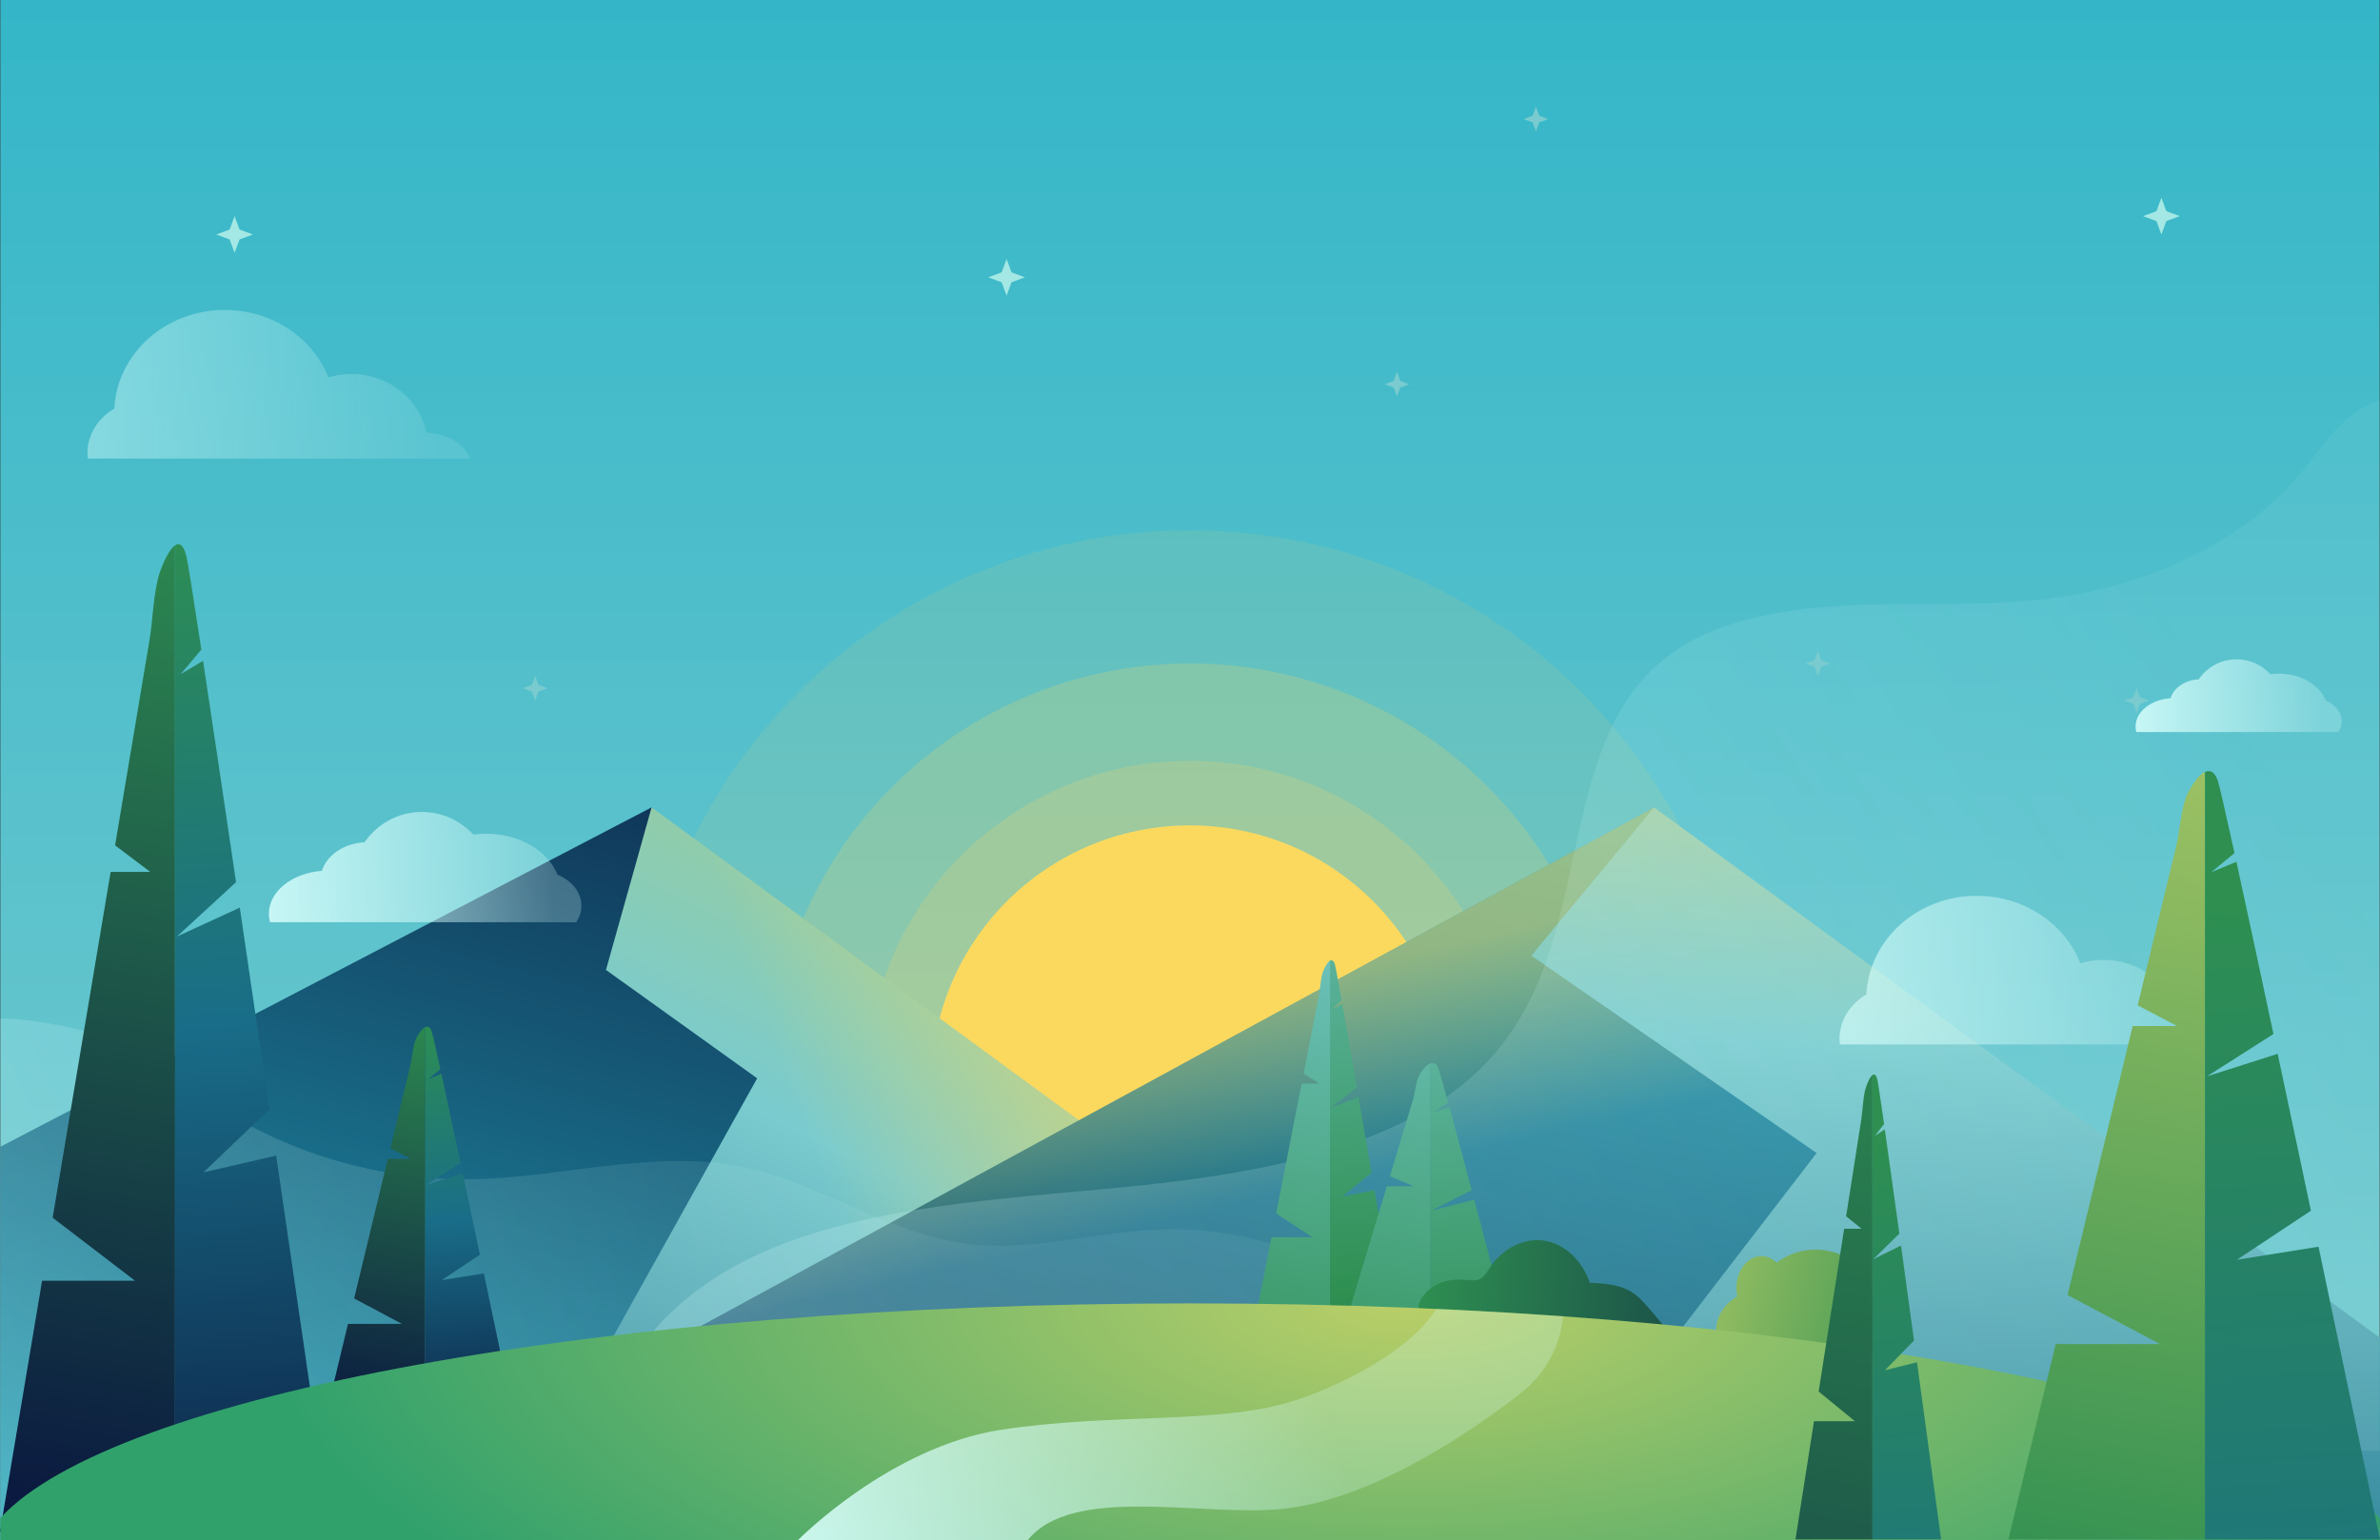<?xml version="1.0" encoding="iso-8859-1"?>
<!-- Generator: Adobe Illustrator 23.0.0, SVG Export Plug-In . SVG Version: 6.00 Build 0)  -->
<svg version="1.1" xmlns="http://www.w3.org/2000/svg" xmlns:xlink="http://www.w3.org/1999/xlink" x="0px" y="0px"
	 width="1251.36px" height="810px" viewBox="0 0 1251.36 810" enable-background="new 0 0 1251.36 810" xml:space="preserve">
<rect x="0" y="0" width="1251.36" height="810" fill="#333333" stroke="none"/>
<g id="Layer_1">
</g>
<g id="Mountain_Sunrise">
	<linearGradient id="SVGID_1_" gradientUnits="userSpaceOnUse" x1="625.68" y1="-9" x2="625.68" y2="810.108">
		<stop  offset="0" style="stop-color:#33B6C8"/>
		<stop  offset="1" style="stop-color:#79CBCF"/>
	</linearGradient>
	<polygon fill="url(#SVGID_1_)" points="1251.18,0 1251.18,810 0.18,810 0.18,0 	"/>
	<g>
		<defs>
			<rect id="SVGID_2_" x="0.18" y="0" width="1251.18" height="809.538"/>
		</defs>
		<clipPath id="SVGID_3_">
			<use xlink:href="#SVGID_2_"  overflow="visible"/>
		</clipPath>
		<g clip-path="url(#SVGID_3_)">
			<circle fill="#FBDB5F" cx="625.68" cy="570.206" r="136.13"/>
			<circle opacity="0.2" fill="#FBDB5F" cx="625.68" cy="570.206" r="170.088"/>
			<circle opacity="0.2" fill="#FBDB5F" cx="625.68" cy="570.206" r="221.32"/>
			<circle opacity="0.1" fill="#FBDB5F" cx="625.68" cy="570.206" r="291.32"/>
		</g>
	</g>
	<g>
		<linearGradient id="SVGID_4_" gradientUnits="userSpaceOnUse" x1="419.149" y1="316.862" x2="246.822" y2="949.267">
			<stop  offset="0" style="stop-color:#0B1A40"/>
			<stop  offset="0.532" style="stop-color:#196D88"/>
			<stop  offset="0.997" style="stop-color:#33B6C8"/>
		</linearGradient>
		<polygon fill="url(#SVGID_4_)" points="0.18,603.081 342.605,424.589 650,721 0.18,810 		"/>
		<linearGradient id="SVGID_5_" gradientUnits="userSpaceOnUse" x1="675.934" y1="357.992" x2="387.824" y2="940.555">
			<stop  offset="0" style="stop-color:#BBCF68"/>
			<stop  offset="0.5" style="stop-color:#79CBCF"/>
			<stop  offset="1" style="stop-color:#196D88"/>
		</linearGradient>
		<polygon fill="url(#SVGID_5_)" points="783.583,747.723 342.605,424.589 318.606,510.085 398.102,567.082 274.896,788.161 		"/>
		<linearGradient id="SVGID_6_" gradientUnits="userSpaceOnUse" x1="583.828" y1="578.684" x2="436.219" y2="631.88">
			<stop  offset="0" style="stop-color:#FBDB5F"/>
			<stop  offset="1" style="stop-color:#FBDB5F;stop-opacity:0"/>
		</linearGradient>
		<polygon opacity="0.5" fill="url(#SVGID_6_)" points="783.583,747.723 342.605,424.589 318.606,510.085 398.102,567.082 
			274.896,788.161 		"/>
	</g>
	<g>
		<linearGradient id="SVGID_7_" gradientUnits="userSpaceOnUse" x1="665.53" y1="1055.576" x2="819.784" y2="335.344">
			<stop  offset="0" style="stop-color:#0B1A40"/>
			<stop  offset="0.532" style="stop-color:#196D88"/>
			<stop  offset="0.997" style="stop-color:#33B6C8"/>
		</linearGradient>
		<polygon fill="url(#SVGID_7_)" points="293.675,738.074 869.646,424.589 1177.042,721 527.222,810 		"/>
		<linearGradient id="SVGID_8_" gradientUnits="userSpaceOnUse" x1="710.578" y1="620.079" x2="686.563" y2="513.999">
			<stop  offset="0" style="stop-color:#FBDB5F;stop-opacity:0"/>
			<stop  offset="1" style="stop-color:#FBDB5F"/>
		</linearGradient>
		<polygon opacity="0.5" fill="url(#SVGID_8_)" points="293.675,738.074 869.646,424.589 1177.042,721 527.222,810 		"/>
		<linearGradient id="SVGID_9_" gradientUnits="userSpaceOnUse" x1="1053.041" y1="192.302" x2="1014.028" y2="916.567">
			<stop  offset="0" style="stop-color:#FBDB5F"/>
			<stop  offset="0.5" style="stop-color:#79CBCF"/>
			<stop  offset="1" style="stop-color:#196D88"/>
		</linearGradient>
		<polygon fill="url(#SVGID_9_)" points="1251.36,703.559 869.646,424.589 805.15,502.586 955.142,606.375 815.866,787.475 
			1002.004,778.304 1251.36,802.31 		"/>
	</g>
	<g>
		<defs>
			
				<rect id="SVGID_10_" x="220.68" y="-220.5" transform="matrix(4.488860e-11 -1 1 4.488860e-11 220.68 1030.68)" width="810" height="1251"/>
		</defs>
		<clipPath id="SVGID_11_">
			<use xlink:href="#SVGID_10_"  overflow="visible"/>
		</clipPath>
		<g clip-path="url(#SVGID_11_)">
			<linearGradient id="SVGID_12_" gradientUnits="userSpaceOnUse" x1="-161.725" y1="825.172" x2="478.85" y2="611.357">
				<stop  offset="0" style="stop-color:#D9FFFC"/>
				<stop  offset="1" style="stop-color:#D9FFFC;stop-opacity:0.25"/>
			</linearGradient>
			<path opacity="0.25" fill="url(#SVGID_12_)" d="M62.704,548.414c16.526,7.388,30.48,19.372,45.425,29.586
				c41.488,28.354,91.99,43.298,142.226,42.086c46.631-1.124,93.516-15.679,139.244-6.481
				c41.392,8.326,77.664,35.492,119.576,40.588c34.322,4.173,68.626-6.931,103.193-7.661c76.443-1.613,143.91,46.47,205.037,92.4
				c-142.972,16.876-286.887,25.758-430.849,26.593c-39.982,0.232-80.035-0.154-119.861,3.381
				c-30.623,2.718-60.991,7.744-91.263,13.102c-77.404,13.699-154.42,29.595-230.922,47.664
				c-2.204,0.521,3.696-186.178,5.884-203.397c2.574-20.257,2.273-74.27,20.249-85.167C-9.253,528.92,42.931,539.574,62.704,548.414
				z"/>
			
				<linearGradient id="SVGID_13_" gradientUnits="userSpaceOnUse" x1="352.983" y1="1062.225" x2="1232.901" y2="433.73" gradientTransform="matrix(1 0.032 -0.032 1 15.767 -26.606)">
				<stop  offset="0" style="stop-color:#D9FFFC"/>
				<stop  offset="1" style="stop-color:#D9FFFC;stop-opacity:0.25"/>
			</linearGradient>
			<path opacity="0.25" fill="url(#SVGID_13_)" d="M413.253,653.548c57.379-21.244,123.965-23.562,187.793-30.277
				c63.828-6.715,130.987-20.115,172.179-56.433c50.9-44.879,47.518-110.266,67.164-167.341c7.565-21.979,19.66-44.06,42.735-58.8
				c25.306-16.166,60.344-21.311,94.005-22.545c33.661-1.234,67.776,0.839,100.904-3.427
				c55.724-7.176,106.077-33.078,134.361-69.117c11.685-14.888,22.94-33.267,45.876-36.542
				c29.241-4.174,52.064,19.377,62.234,40.343c28.397,58.543,26.077,122.051,23.404,183.802
				c-3.935,90.886-7.883,181.908-22.393,272.051c-2.285,14.197-5.244,29.118-17.174,40.228
				c-14.958,13.93-41.263,18.773-65.468,17.23s-47.221-8.469-70.289-14.363c-59.699-15.252-122.281-23.968-185.051-25.771
				c-22.666-0.651-45.611-0.383-67.465,3.767c-37.739,7.167-69.454,25.281-104.508,37.686
				c-73.156,25.889-158.524,26.135-239.936,19.871c-40.76-3.136-81.307-7.787-122.019-11.276
				c-21.112-1.809-42.267-3.368-63.469-4.211c-11.326-0.45-50.672,3.798-58.876-1.284c-18.814-11.655,5.518-53.602,14.352-64.723
				C358.238,681.491,383.985,664.384,413.253,653.548z"/>
		</g>
	</g>
	<linearGradient id="SVGID_14_" gradientUnits="userSpaceOnUse" x1="922.73" y1="510.194" x2="1151.111" y2="510.194">
		<stop  offset="0" style="stop-color:#D9FFFC"/>
		<stop  offset="1" style="stop-color:#D9FFFC;stop-opacity:0.25"/>
	</linearGradient>
	<path opacity="0.75" fill="url(#SVGID_14_)" d="M1168.185,549.279c-2.692-7.695-11.857-13.405-22.838-13.615
		c-3.384-17.532-19.754-30.835-39.454-30.835c-4.204,0-8.255,0.608-12.063,1.731c-8.222-20.701-29.509-35.452-54.482-35.452
		c-31.176,0-56.612,22.986-58.045,51.845c-8.524,5.055-14.125,13.586-14.125,23.26c0,1.036,0.069,2.058,0.194,3.065H1168.185z"/>
	<g>
		<linearGradient id="SVGID_15_" gradientUnits="userSpaceOnUse" x1="101.54" y1="272.004" x2="135.108" y2="841.283">
			<stop  offset="0" style="stop-color:#2E8F51"/>
			<stop  offset="0.468" style="stop-color:#196D88"/>
			<stop  offset="1" style="stop-color:#0B1A40"/>
		</linearGradient>
		<path fill="url(#SVGID_15_)" d="M92,805.535c41.771,0,82,0,82,0s-13.304-91.832-28.791-197.817L107,616.535l34.648-33.173
			c-5.176-35.375-10.496-71.641-15.566-106.044L93,492.535l31.105-28.617c-6.614-44.815-12.701-85.742-17.347-116.393L95,354.535
			l10.857-12.944c-4.257-27.983-7.142-46.197-7.857-49.056c-1.565-6.259-3.764-7.256-6-5.697V805.535z"/>
		<linearGradient id="SVGID_16_" gradientUnits="userSpaceOnUse" x1="143.385" y1="261.09" x2="42.536" y2="791.172">
			<stop  offset="0" style="stop-color:#2E8F51"/>
			<stop  offset="1" style="stop-color:#0B1A40"/>
		</linearGradient>
		<path fill="url(#SVGID_16_)" d="M92,286.838c-3.863,2.695-7.838,13.029-8.845,17.095c-2.69,10.863-2.778,22.14-4.621,33.134
			c-3.336,19.901-6.672,39.8-10.008,59.7c-2.672,15.936-5.343,31.872-8.015,47.807L79,458.535H58.172
			C48.01,519.148,37.849,579.761,27.688,640.374L71,673.535H22.129c-7.376,44-14.752,88-22.129,132c0,0,46.899,0,92,0V286.838z"/>
	</g>
	<g>
		<linearGradient id="SVGID_17_" gradientUnits="userSpaceOnUse" x1="234.602" y1="533.779" x2="248.2" y2="764.394">
			<stop  offset="0" style="stop-color:#2E8F51"/>
			<stop  offset="0.468" style="stop-color:#196D88"/>
			<stop  offset="1" style="stop-color:#0B1A40"/>
		</linearGradient>
		<path fill="url(#SVGID_17_)" d="M223.527,749.49c24.241,0,47.588,0,47.588,0s-7.721-37.054-16.709-79.819l-22.174,3.558
			l20.107-13.385c-3.004-14.274-6.091-28.907-9.034-42.789l-19.198,6.14l18.052-11.547c-3.838-18.083-7.371-34.597-10.067-46.964
			l-6.823,2.828l6.301-5.223c-2.47-11.291-4.145-18.641-4.56-19.794c-0.908-2.526-2.184-2.928-3.482-2.299V749.49z"/>
		<linearGradient id="SVGID_18_" gradientUnits="userSpaceOnUse" x1="238.861" y1="528.574" x2="197.587" y2="745.522">
			<stop  offset="0" style="stop-color:#2E8F51"/>
			<stop  offset="1" style="stop-color:#0B1A40"/>
		</linearGradient>
		<path fill="url(#SVGID_18_)" d="M223.527,540.196c-2.242,1.087-4.549,5.257-5.133,6.898c-1.561,4.383-1.612,8.933-2.682,13.37
			c-1.936,8.03-3.872,16.059-5.808,24.089c-1.55,6.43-3.101,12.86-4.651,19.29l10.729,5.633h-12.088
			c-5.897,24.457-11.794,48.915-17.691,73.372l25.136,13.38h-28.362c-4.281,17.754-8.561,35.508-12.842,53.262
			c0,0,27.217,0,53.391,0V540.196z"/>
	</g>
	<g>
		<linearGradient id="SVGID_19_" gradientUnits="userSpaceOnUse" x1="698.308" y1="377.881" x2="732.454" y2="956.975">
			<stop  offset="0" style="stop-color:#79CBCF"/>
			<stop  offset="0.524" style="stop-color:#2E8F51"/>
			<stop  offset="1" style="stop-color:#0B1A40"/>
		</linearGradient>
		<path fill="url(#SVGID_19_)" d="M699.276,700.268c18.38,0,36.082,0,36.082,0s-5.854-34.528-12.669-74.377l-16.813,3.315
			l15.246-12.473c-2.277-13.301-4.618-26.936-6.85-39.871l-14.557,5.722l13.687-10.76c-2.91-16.85-5.589-32.238-7.633-43.762
			l-5.174,2.635l4.777-4.867c-1.873-10.521-3.143-17.37-3.457-18.444c-0.689-2.353-1.656-2.728-2.64-2.142V700.268z"/>
		<linearGradient id="SVGID_20_" gradientUnits="userSpaceOnUse" x1="726.167" y1="452.532" x2="614.561" y2="1039.156">
			<stop  offset="0" style="stop-color:#79CBCF"/>
			<stop  offset="0.524" style="stop-color:#2E8F51"/>
			<stop  offset="1" style="stop-color:#0B1A40"/>
		</linearGradient>
		<path fill="url(#SVGID_20_)" d="M699.276,505.245c-1.7,1.013-3.449,4.899-3.892,6.428c-1.184,4.084-1.223,8.324-2.033,12.458
			c-1.468,7.483-2.936,14.964-4.404,22.446c-1.176,5.992-2.351,11.983-3.527,17.975l8.135,5.249h-9.165
			c-4.471,22.79-8.942,45.579-13.414,68.369l19.059,12.468h-21.505c-3.246,16.543-6.492,33.087-9.737,49.63c0,0,20.637,0,40.482,0
			V505.245z"/>
	</g>
	<g>
		<linearGradient id="SVGID_21_" gradientUnits="userSpaceOnUse" x1="760.729" y1="430.656" x2="795.069" y2="1013.042">
			<stop  offset="0" style="stop-color:#79CBCF"/>
			<stop  offset="0.524" style="stop-color:#2E8F51"/>
			<stop  offset="1" style="stop-color:#0B1A40"/>
		</linearGradient>
		<path fill="url(#SVGID_21_)" d="M752.07,754.311c28.264,0,55.485,0,55.485,0s-9.002-34.528-19.482-74.377l-25.854,3.315
			l23.444-12.473c-3.502-13.301-7.102-26.936-10.533-39.871l-22.384,5.722l21.047-10.76c-4.475-16.85-8.594-32.238-11.738-43.762
			l-7.956,2.635l7.346-4.867c-2.88-10.521-4.833-17.37-5.316-18.444c-1.059-2.353-2.547-2.728-4.06-2.142V754.311z"/>
		<linearGradient id="SVGID_22_" gradientUnits="userSpaceOnUse" x1="777.884" y1="455.023" x2="663.999" y2="1053.631">
			<stop  offset="0" style="stop-color:#79CBCF"/>
			<stop  offset="0.524" style="stop-color:#2E8F51"/>
			<stop  offset="1" style="stop-color:#0B1A40"/>
		</linearGradient>
		<path fill="url(#SVGID_22_)" d="M752.07,559.288c-2.614,1.013-5.303,4.899-5.985,6.428c-1.82,4.084-1.88,8.324-3.127,12.458
			c-2.258,7.483-4.515,14.964-6.772,22.446c-1.808,5.992-3.615,11.983-5.423,17.975l12.51,5.249H729.18
			c-6.876,22.79-13.751,45.579-20.627,68.369l29.307,12.468h-33.069c-4.991,16.543-9.982,33.087-14.973,49.63c0,0,31.734,0,62.252,0
			V559.288z"/>
	</g>
	
		<linearGradient id="SVGID_23_" gradientUnits="userSpaceOnUse" x1="745.868" y1="680.33" x2="1008.188" y2="680.33" gradientTransform="matrix(0.987 0.066 -0.067 0.998 56.148 -53.02)">
		<stop  offset="0" style="stop-color:#2E8F51"/>
		<stop  offset="1" style="stop-color:#0B1A40"/>
	</linearGradient>
	<path fill="url(#SVGID_23_)" d="M755.69,675.356c5.015-2.441,10.549-2.664,15.891-2.206c2.26,0.194,4.637,0.48,6.723-0.655
		c2.289-1.245,3.757-3.934,5.344-6.283c6.763-10.01,17.989-15.426,28.474-13.738c10.485,1.688,19.843,10.418,23.738,22.144
		c8.202,0.369,16.809,0.88,23.716,6.015c2.873,2.136,5.315,4.985,7.733,7.811c1.413,1.652,2.826,3.303,4.24,4.955
		c2.902,3.392,5.897,6.957,7.203,11.582c-22.298,2.706-45.017,5.39-66.789-0.095c-13.211-3.328-25.892-9.63-39.391-10.893
		c-6.096-0.57-20.036,2.356-24.995-2.432C741.875,686.053,751.06,677.61,755.69,675.356z"/>
	<linearGradient id="SVGID_24_" gradientUnits="userSpaceOnUse" x1="851.027" y1="667.309" x2="1028.706" y2="710.573">
		<stop  offset="0" style="stop-color:#BBCF68"/>
		<stop  offset="1" style="stop-color:#2E8F51"/>
	</linearGradient>
	<path fill="url(#SVGID_24_)" d="M987.532,687.091c-1.067-16.695-15.398-29.919-32.929-29.919c-7.741,0-14.854,2.585-20.482,6.901
		c-2.222-2.184-4.997-3.497-8.018-3.497c-7.272,0-13.167,7.526-13.167,16.809c0,1.557,0.179,3.058,0.489,4.489
		c-6.683,3.683-11.156,10.395-11.156,18.065c0,11.633,10.285,21.064,22.972,21.064c5.01,0,9.642-1.475,13.417-3.971
		c4.727,2.528,10.16,3.971,15.944,3.971c7.547,0,14.498-2.456,20.058-6.579c1.519,0.399,3.123,0.621,4.788,0.621
		c9.29,0,16.821-6.668,16.821-14.894C996.269,694.521,992.738,689.623,987.532,687.091z"/>
	
		<radialGradient id="SVGID_25_" cx="740.343" cy="681.471" r="603.913" gradientTransform="matrix(1 0 0 0.406 0 404.817)" gradientUnits="userSpaceOnUse">
		<stop  offset="0" style="stop-color:#BBCF68"/>
		<stop  offset="1" style="stop-color:#31A16C"/>
	</radialGradient>
	<path fill="url(#SVGID_25_)" d="M1251.18,798.309c-59.016-64.389-316.629-112.862-625.5-112.862S59.196,733.919,0.18,798.309V810
		h1251V798.309z"/>
	<g>
		<defs>
			<path id="SVGID_26_" d="M1251.18,798.309c-59.016-64.389-316.629-112.862-625.5-112.862S59.196,733.919,0.18,798.309V810h1251
				V798.309z"/>
		</defs>
		<clipPath id="SVGID_27_">
			<use xlink:href="#SVGID_26_"  overflow="visible"/>
		</clipPath>
		<linearGradient id="PATH_1_" gradientUnits="userSpaceOnUse" x1="376.871" y1="837.381" x2="693.771" y2="731.605">
			<stop  offset="0" style="stop-color:#D9FFFC"/>
			<stop  offset="1" style="stop-color:#D9FFFC;stop-opacity:0.25"/>
		</linearGradient>
		<path id="PATH" clip-path="url(#SVGID_27_)" fill="url(#PATH_1_)" d="M419.514,810c0,0,48.317-49.246,107.138-58.138
			c58.822-8.892,114.223-2.736,153.21-15.047c38.986-12.311,104.229-50.124,70.582-82.857c23.814,2.249,56.56,5.636,63.009,6.365
			s21.671,45.197-15.263,73.498s-83.445,55.66-124.483,59.764c-41.038,4.104-110.119-12.995-133.374,16.415
			C510.921,810,419.514,810,419.514,810z"/>
	</g>
	<g>
		<linearGradient id="SVGID_28_" gradientUnits="userSpaceOnUse" x1="1185.501" y1="473.3" x2="1246.488" y2="1507.607">
			<stop  offset="0" style="stop-color:#2E8F51"/>
			<stop  offset="0.468" style="stop-color:#196D88"/>
			<stop  offset="1" style="stop-color:#0B1A40"/>
		</linearGradient>
		<path fill="url(#SVGID_28_)" d="M1159.294,809.538c46.899,0,92.066,0,92.066,0s-14.937-71.443-32.326-153.896l-42.899,6.86
			l38.901-25.808c-5.811-27.521-11.784-55.735-17.477-82.5l-37.142,11.839l34.923-22.263c-7.426-34.865-14.26-66.705-19.477-90.55
			l-13.201,5.453l12.189-10.07c-4.779-21.77-8.019-35.94-8.821-38.164c-1.757-4.87-4.226-5.645-6.737-4.432V809.538z"/>
		<linearGradient id="SVGID_29_" gradientUnits="userSpaceOnUse" x1="1207.291" y1="285.788" x2="1099.189" y2="853.994">
			<stop  offset="0" style="stop-color:#BBCF68"/>
			<stop  offset="1" style="stop-color:#2E8F51"/>
		</linearGradient>
		<path fill="url(#SVGID_29_)" d="M1159.294,406.007c-4.338,2.097-8.8,10.136-9.93,13.3c-3.021,8.451-3.119,17.224-5.188,25.777
			c-3.746,15.483-7.491,30.964-11.237,46.445c-3,12.398-5.999,24.795-8.998,37.193l20.758,10.861h-23.385
			c-11.409,47.155-22.817,94.311-34.226,141.466l48.629,25.798h-54.871c-8.282,34.231-16.563,68.462-24.845,102.692
			c0,0,52.656,0,103.294,0V406.007z"/>
	</g>
	<g>
		<linearGradient id="SVGID_30_" gradientUnits="userSpaceOnUse" x1="990.153" y1="599.198" x2="1032.811" y2="1322.653">
			<stop  offset="0" style="stop-color:#2E8F51"/>
			<stop  offset="0.468" style="stop-color:#196D88"/>
			<stop  offset="1" style="stop-color:#0B1A40"/>
		</linearGradient>
		<path fill="url(#SVGID_30_)" d="M984.514,809.538c18.38,0,36.082,0,36.082,0s-5.854-43.227-12.669-93.116l-16.813,4.151
			l15.246-15.615c-2.277-16.652-4.618-33.723-6.85-49.917l-14.557,7.163l13.687-13.47c-2.91-21.095-5.589-40.36-7.633-54.788
			l-5.174,3.299l4.777-6.093c-1.873-13.172-3.143-21.746-3.457-23.091c-0.689-2.946-1.656-3.416-2.64-2.682V809.538z"/>
		<linearGradient id="SVGID_31_" gradientUnits="userSpaceOnUse" x1="1020.986" y1="489.473" x2="882.329" y2="1218.28">
			<stop  offset="0" style="stop-color:#2E8F51"/>
			<stop  offset="1" style="stop-color:#0B1A40"/>
		</linearGradient>
		<path fill="url(#SVGID_31_)" d="M984.514,565.379c-1.7,1.269-3.449,6.133-3.892,8.047c-1.184,5.113-1.222,10.422-2.033,15.597
			c-1.468,9.368-2.936,18.735-4.404,28.102c-1.176,7.501-2.351,15.003-3.527,22.504l8.135,6.571h-9.165
			c-4.471,28.532-8.942,57.063-13.414,85.595l19.059,15.609h-21.505c-3.246,20.712-6.491,41.423-9.737,62.135c0,0,20.637,0,40.482,0
			V565.379z"/>
	</g>
	<polygon fill="#79CBCF" points="734.503,195.589 736.257,200.33 740.999,202.085 736.257,203.84 734.503,208.582 732.748,203.84 
		728.006,202.085 732.748,200.33 	"/>
	<polygon fill="#79CBCF" points="807.556,56.114 809.31,60.856 814.052,62.611 809.31,64.365 807.556,69.107 805.801,64.365 
		801.059,62.611 805.801,60.856 	"/>
	<polygon fill="#79CBCF" points="955.766,342.389 957.52,347.131 962.262,348.886 957.52,350.641 955.766,355.382 954.011,350.641 
		949.269,348.886 954.011,347.131 	"/>
	<polygon fill="#79CBCF" points="281.393,355.428 283.147,360.17 287.889,361.925 283.147,363.679 281.393,368.421 279.638,363.679 
		274.896,361.925 279.638,360.17 	"/>
	<polygon fill="#79CBCF" points="1123.421,361.925 1125.176,366.667 1129.918,368.421 1125.176,370.176 1123.421,374.918 
		1121.667,370.176 1116.925,368.421 1121.667,366.667 	"/>
	<polygon fill="#A3E8E4" points="1136.414,104 1139.023,111.051 1146.074,113.66 1139.023,116.269 1136.414,123.319 
		1133.805,116.269 1126.755,113.66 1133.805,111.051 	"/>
	<polygon fill="#A3E8E4" points="529.24,136.177 531.848,143.227 538.899,145.836 531.848,148.445 529.24,155.496 526.63,148.445 
		519.58,145.836 526.63,143.227 	"/>
	<polygon fill="#A3E8E4" points="123.34,113.66 125.949,120.71 133,123.319 125.949,125.928 123.34,132.979 120.731,125.928 
		113.681,123.319 120.731,120.71 	"/>
	<linearGradient id="SVGID_32_" gradientUnits="userSpaceOnUse" x1="1.55" y1="202.085" x2="229.932" y2="202.085">
		<stop  offset="0" style="stop-color:#D9FFFC"/>
		<stop  offset="1" style="stop-color:#D9FFFC;stop-opacity:0.25"/>
	</linearGradient>
	<path opacity="0.5" fill="url(#SVGID_32_)" d="M247.006,241.17c-2.692-7.695-11.857-13.405-22.838-13.615
		c-3.384-17.532-19.754-30.835-39.454-30.835c-4.204,0-8.255,0.608-12.063,1.731C164.43,177.751,143.142,163,118.17,163
		c-31.176,0-56.612,22.986-58.045,51.845C51.601,219.899,46,228.43,46,238.105c0,1.036,0.069,2.058,0.194,3.065H247.006z"/>
	<linearGradient id="SVGID_33_" gradientUnits="userSpaceOnUse" x1="1098.882" y1="365.858" x2="1222.027" y2="365.858">
		<stop  offset="0" style="stop-color:#D9FFFC"/>
		<stop  offset="1" style="stop-color:#D9FFFC;stop-opacity:0.25"/>
	</linearGradient>
	<path fill="url(#SVGID_33_)" d="M1229.416,384.984c1.159-1.704,1.818-3.648,1.818-5.713c0-4.668-3.357-8.721-8.287-10.771
		c-3.301-8.236-13.134-14.212-24.753-14.212c-1.521,0-3.009,0.108-4.458,0.305c-4.402-4.83-10.743-7.861-17.792-7.861
		c-8.266,0-15.557,4.169-19.89,10.517c-7.194,0.373-13.12,4.468-14.808,9.908c-10.335,0.78-18.395,7.151-18.395,14.895
		c0,1.004,0.138,1.985,0.396,2.933H1229.416z"/>
	<linearGradient id="SVGID_34_" gradientUnits="userSpaceOnUse" x1="105.02" y1="456" x2="291.736" y2="456">
		<stop  offset="0" style="stop-color:#D9FFFC"/>
		<stop  offset="1" style="stop-color:#D9FFFC;stop-opacity:0.25"/>
	</linearGradient>
	<path fill="url(#SVGID_34_)" d="M302.938,485c1.757-2.584,2.756-5.531,2.756-8.661c0-7.077-5.09-13.223-12.565-16.332
		c-5.005-12.488-19.915-21.549-37.531-21.549c-2.306,0-4.563,0.164-6.76,0.462C242.164,431.596,232.55,427,221.861,427
		c-12.533,0-23.587,6.321-30.158,15.946c-10.908,0.566-19.893,6.774-22.452,15.022c-15.671,1.183-27.891,10.842-27.891,22.584
		c0,1.523,0.209,3.009,0.601,4.448H302.938z"/>
	<g>
	</g>
	<g>
	</g>
	<g>
	</g>
	<g>
	</g>
	<g>
	</g>
	<g>
	</g>
</g>
</svg>
